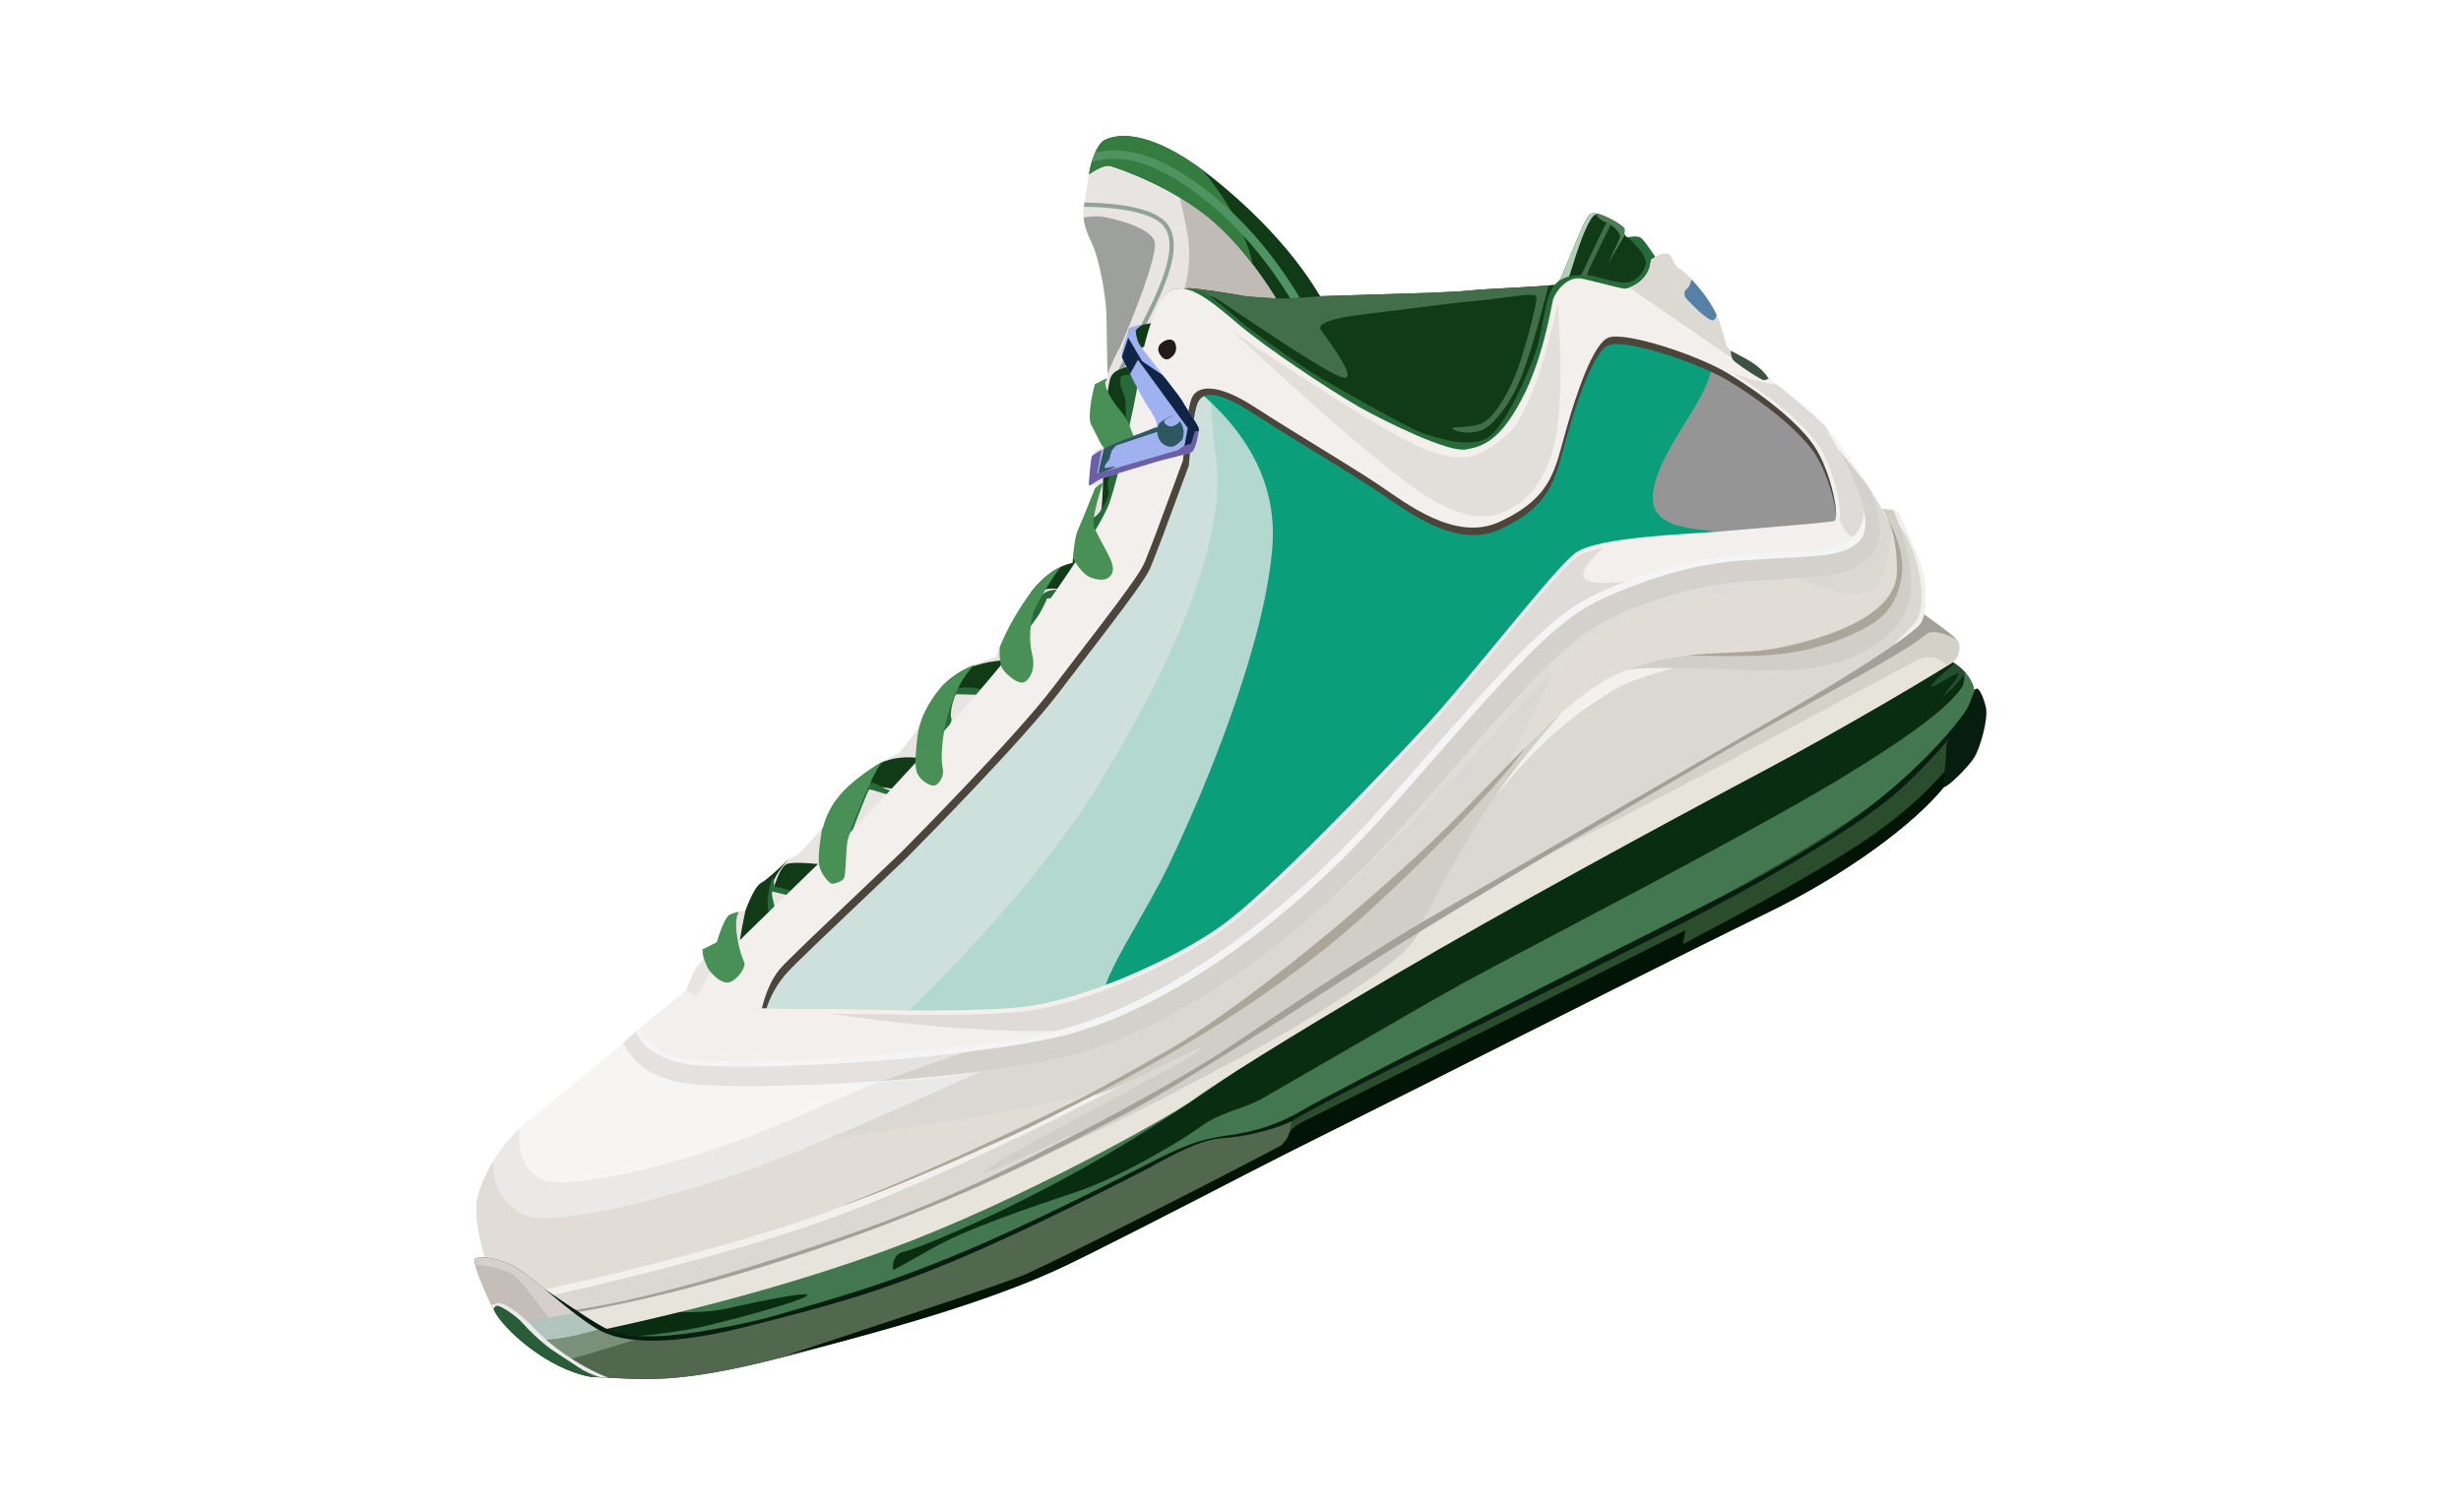 <svg width="70" height="43" viewBox="0 0 100 100" fill="none" xmlns="http://www.w3.org/2000/svg">
<path d="M13.984 65.536C13.984 65.536 14.596 63.89 14.888 63.744C15.083 63.646 15.143 63.333 15.069 62.805C15.703 62.488 16.02 62.329 16.02 62.329C16.02 62.329 16.485 60.704 16.876 60.508C17.136 60.378 17.477 60.296 17.899 60.263C18.319 59.162 18.675 58.539 18.968 58.393C19.406 58.173 20.726 56.87 20.726 56.87L21.401 56.533C21.401 56.533 21.948 55.937 23.043 54.745C23.32 53.687 23.87 52.784 24.692 52.036C25.925 50.913 27.105 50.285 28.032 49.84C28.489 49.309 28.906 48.781 29.282 48.255C29.792 46.85 30.443 45.795 31.236 45.091C32.029 44.388 33.111 43.846 34.482 43.467C34.955 42.134 35.642 40.822 36.542 39.531C37.442 38.24 38.447 37.474 39.555 37.234C39.626 36.129 39.753 35.378 39.938 34.982C40.124 34.585 40.534 33.581 41.169 31.97L40.721 32.194L41.034 29.831L41.537 29.579C41.239 28.984 40.988 28.481 40.783 28.072C40.476 27.459 41.028 25.417 41.028 25.417L41.867 24.997C41.867 24.997 41.834 21.476 41.788 20.587C41.741 19.699 41.377 17.167 40.785 15.986C40.391 15.198 40.221 14.486 40.275 13.851C40.483 12.613 40.611 11.806 40.66 11.428C40.732 10.863 41.141 9.532 41.677 9.263C42.213 8.995 44.429 8.194 48.975 11.887C52.006 14.349 54.325 16.919 55.934 19.595C61.692 19.442 64.963 19.319 65.745 19.225C66.919 19.084 71.279 18.955 71.591 18.799C71.903 18.643 73.347 14.381 73.822 14.143C74.298 13.905 75.924 14.87 76.041 15.102C76.157 15.334 75.848 15.528 76.356 15.732C76.864 15.936 77.452 16.275 77.848 17.158C78.506 16.693 78.934 16.744 79.068 16.866C79.203 16.987 79.391 17.692 79.707 17.793C80.022 17.894 81.82 19.708 82.352 21.326C82.885 22.944 82.677 23.001 83.367 23.355C84.057 23.708 85.041 24.159 85.6 25.048C86.249 25.427 88.806 27.629 89.549 28.376C90.292 29.123 93.129 33.527 93.75 34.968C94.371 36.408 94.336 38.325 93.739 39.885C93.143 41.446 88.727 43.463 85.415 44.52C82.102 45.578 71.891 50.734 68.206 54.32C64.52 57.906 52.417 66.704 45.544 70.978C38.671 75.251 16.778 83.553 13.044 84.841C10.554 85.7 7.732 86.14 4.579 86.161L0.764 83.551C0.197 81.61 0 80.201 0.173 79.324C0.431 78.008 1.624 75.693 3.409 74.261C5.194 72.829 8.942 69.775 9.948 68.877C10.953 67.978 13.984 65.536 13.984 65.536Z" fill="#F7F5F3"/>
<path d="M4.459 78.022C6.349 78.808 14.244 76.953 20.505 74.238L29.333 70.433L36.934 69.566C29.652 74.813 22.602 78.205 15.785 79.743C5.839 81.987 1.703 84.232 0.198 81.072C0.093 80.349 0.086 79.768 0.173 79.323C0.409 78.122 1.423 76.089 2.956 74.654C2.872 76.45 3.372 77.57 4.459 78.022Z" fill="#EBE9E7"/>
<path d="M3.055 80.263C4.855 81.458 13.624 79.011 18.471 77.267L18.973 77.084C22.093 75.935 27.992 73.393 36.67 69.457C43.948 68.377 50.934 64.391 57.629 57.501L63.197 51.577C70.202 44.162 73.317 41.237 76.007 40.141C79.034 38.909 84.479 37.711 87.278 37.422L88.528 37.324C90.786 37.139 92.588 36.715 92.484 33.97C92.466 33.468 92.426 32.968 92.366 32.472L93.097 33.711C93.387 34.221 93.618 34.661 93.75 34.966C94.371 36.406 94.336 38.323 93.74 39.884C93.206 41.28 89.615 43.042 86.492 44.155L85.415 44.519C82.102 45.577 71.891 50.732 68.206 54.319C64.52 57.905 52.417 66.703 45.544 70.976C38.671 75.25 16.778 83.552 13.044 84.84C10.554 85.698 7.732 86.138 4.579 86.16L0.764 83.55C0.197 81.609 0 80.2 0.173 79.323C0.303 78.656 0.675 77.733 1.24 76.798C1.142 78.673 2.05 79.596 3.055 80.263Z" fill="#E1DCD6"/>
<path d="M72.341 42.51C69.977 46.926 67.277 53.399 64.948 56.193C64.049 57.271 62.931 58.475 61.651 59.718C57.396 62.961 52.132 66.698 47.94 69.443C42.562 72.028 40.185 72.528 36.565 73.263L35.771 73.418C33.316 73.88 29.115 74.544 23.167 75.41L26.061 74.177C28.95 72.927 32.487 71.354 36.67 69.457C43.948 68.377 50.934 64.391 57.629 57.501L63.197 51.576L65.302 49.362C68.165 46.373 70.281 44.277 71.989 42.812L72.341 42.51ZM92.365 32.472L93.097 33.712L93.463 34.379C93.57 34.581 93.659 34.761 93.726 34.912C93.582 37.504 93.038 38.937 92.094 39.211C90.652 39.629 88.051 38.554 85.958 37.595L86.869 37.469C87.011 37.451 87.147 37.436 87.278 37.422L88.528 37.324L89.224 37.256C91.144 37.025 92.577 36.426 92.484 33.971C92.466 33.468 92.426 32.969 92.365 32.472Z" fill="#DBD7D2"/>
<path d="M16.525 68.253C16.201 67.82 17.042 65.893 18.758 63.618C20.474 61.342 29.008 53.186 32.683 49.068C36.357 44.95 42.882 35.288 44.3 31.901C45.717 28.515 45.261 22.968 47.62 23.513C49.98 24.058 55.134 27.013 58.023 28.747C60.913 30.479 65.402 33.12 67.499 31.645C69.596 30.169 72.428 21.874 73.573 20.965C74.718 20.055 81.441 23.097 82.956 23.909C84.472 24.721 88.325 27.78 89.422 29.5C90.519 31.221 91.181 34.683 90.912 35.143C90.643 35.604 77.401 36.381 75.347 37.347C73.292 38.313 64.112 49.463 57.706 55.842C51.3 62.222 44.635 66.832 37.815 67.975C30.996 69.118 16.849 68.686 16.525 68.253Z" fill="#CDE0DC"/>
<path d="M82.956 23.909C84.472 24.72 88.325 27.78 89.422 29.5C90.519 31.22 91.181 34.682 90.912 35.143C90.643 35.603 77.401 36.38 75.346 37.346C75.162 37.433 74.921 37.601 74.629 37.841C74.23 36.968 73.898 36.11 73.61 35.351C72.794 33.198 74.709 28.838 79.355 22.274L80.375 22.7C81.522 23.193 82.488 23.658 82.956 23.909Z" fill="#959595"/>
<path d="M49.605 24.22L49.835 24.317C51.358 24.991 53.181 25.96 54.865 26.908C55.2 27.842 55.541 28.991 55.886 30.394C57.877 38.488 55.563 52.139 51.778 61.137C47.222 64.709 42.556 67.179 37.815 67.975C34.914 68.461 30.689 68.662 26.766 68.7C33.354 62.527 38.222 56.877 41.371 51.746C47.19 42.264 49.668 34.922 49.033 30.228C48.432 25.779 48.761 24.407 49.605 24.22Z" fill="#B2D8CF"/>
<path d="M47.62 23.513C49.537 23.955 53.3 25.99 56.193 27.666L59.284 29.493C62.093 31.122 65.688 32.918 67.499 31.644C69.409 30.3 71.928 23.301 73.228 21.374C73.609 21.12 74.103 20.935 74.66 20.819C76.477 21.018 79.842 22.423 81.78 23.329C82.388 25.698 78.788 28.909 78.029 32.141C77.186 35.73 82.059 34.633 83.852 35.6C84.102 35.735 84.247 35.869 84.3 36.001L80.984 36.358C78.39 36.658 76.105 36.989 75.346 37.346C73.292 38.312 64.112 49.462 57.706 55.842C52.758 60.769 47.654 64.641 42.445 66.675C39.838 66.99 43.586 61.885 45.66 57.743L45.855 57.345C48.541 51.753 52.3 42.431 52.772 36.149C53.086 31.96 51.115 28.265 46.859 25.063C46.618 24.512 46.538 24.07 46.617 23.738C46.886 23.507 47.211 23.418 47.62 23.513Z" fill="#0A9E7B"/>
<path d="M48.974 11.886C51.701 14.101 53.852 16.404 55.428 18.793L55.933 19.595C56.964 22.091 57.726 24.238 58.22 26.037C58.961 28.735 50.376 22.624 48.245 23.442C46.115 24.26 45.907 26.529 43.99 31.27C42.072 36.011 32.536 49.486 28.259 53.619L25.619 56.196C22.232 59.532 18.884 62.945 17.84 64.199L17.694 64.378C16.648 65.722 15.378 65.998 14.444 66.005C14.203 66.007 13.993 65.897 13.812 65.677L13.984 65.536L14.265 64.837C14.425 64.463 14.624 64.04 14.78 63.844L14.888 63.744C15.083 63.646 15.144 63.333 15.069 62.805L16.02 62.329L16.155 61.901C16.322 61.404 16.616 60.639 16.876 60.508C17.137 60.378 17.478 60.296 17.9 60.263C18.319 59.162 18.675 58.539 18.968 58.393C19.406 58.173 20.727 56.87 20.727 56.87L21.401 56.533L23.043 54.745C23.321 53.687 23.871 52.784 24.693 52.036C25.926 50.913 27.106 50.285 28.032 49.84C28.489 49.309 28.906 48.781 29.282 48.255C29.792 46.85 30.443 45.795 31.236 45.091C32.029 44.388 33.111 43.846 34.482 43.467C34.955 42.134 35.642 40.822 36.542 39.531C37.443 38.24 38.447 37.474 39.556 37.234C39.626 36.129 39.754 35.378 39.939 34.982L40.199 34.383C40.422 33.849 40.746 33.044 41.17 31.97L40.721 32.194L41.034 29.831L41.538 29.579L40.783 28.072C40.476 27.459 41.028 25.417 41.028 25.417L41.868 24.997L41.797 20.798C41.794 20.718 41.791 20.647 41.788 20.587C41.746 19.788 41.447 17.657 40.956 16.378L40.785 15.986C40.391 15.198 40.221 14.487 40.275 13.852L40.66 11.429C40.733 10.863 41.141 9.532 41.677 9.264L41.919 9.161C42.733 8.872 44.934 8.604 48.974 11.886Z" fill="#E7E4E1"/>
<path d="M40.3 13.68L40.342 13.401L40.494 13.402C41.117 13.412 41.739 13.447 42.338 13.514C43.766 13.674 44.869 13.988 45.513 14.506L45.732 14.71L45.807 14.797C46.099 15.159 46.24 15.629 46.246 16.194C46.256 17.107 45.925 18.226 45.317 19.601L45.008 20.272L43.147 23.989L40.91 28.33L40.783 28.072L40.761 28.007L43.535 22.609L44.58 20.513L44.913 19.813L45.06 19.487C45.654 18.147 45.975 17.06 45.966 16.197C45.962 15.792 45.882 15.449 45.724 15.171L45.559 14.937L45.527 14.901C44.995 14.325 43.85 13.966 42.307 13.794C41.914 13.75 41.511 13.72 41.103 13.701L40.3 13.68Z" fill="#8FA497"/>
<path d="M47.681 11.426C49.355 11.994 54.882 16.95 55.692 20.108C56.463 23.113 57.776 24.267 55.318 25.911L52.82 24.747C50.937 23.877 49.087 23.119 48.245 23.442C47.449 23.748 46.921 24.256 46.473 25.02C45.667 24.331 45.285 23.477 45.664 22.537L46.365 20.796C47.188 18.676 47.543 17.228 47.034 14.83L46.616 12.876C46.335 11.427 46.448 11.008 47.681 11.426Z" fill="#C0BBB5"/>
<path d="M41.466 14.326C42.042 14.398 44.796 15.024 44.991 16.024C45.187 17.024 43.269 21.678 42.735 22.861L42.649 23.037C42.44 23.407 42.179 23.967 41.867 24.718L41.796 20.797L41.787 20.586C41.746 19.787 41.446 17.656 40.955 16.377L40.785 15.985C40.497 15.41 40.328 14.876 40.279 14.382C40.803 14.312 41.196 14.292 41.466 14.326Z" fill="#9EA09D"/>
<path d="M41.676 9.263L41.918 9.16L42.151 9.09C43.113 8.852 45.27 8.877 48.974 11.886C51.701 14.101 53.852 16.403 55.428 18.792L55.933 19.595L56.487 20.969C56.575 21.192 56.66 21.411 56.743 21.628C55.067 22.18 54.13 22.14 53.925 21.508C53.56 20.378 51.188 16.517 48.561 14.39C45.933 12.264 42.544 11.109 42.025 10.974C41.765 10.906 41.305 11.088 40.646 11.518L40.659 11.427C40.732 10.861 41.14 9.531 41.676 9.263Z" fill="#113B17"/>
<path d="M41.676 9.263L41.918 9.16L42.151 9.09C43.039 8.87 44.945 8.874 48.146 11.242C49.678 13.086 50.736 14.963 51.327 16.875C51.39 17.077 51.428 17.266 51.443 17.443C50.594 16.338 49.597 15.229 48.56 14.39C45.933 12.264 42.543 11.109 42.025 10.974C41.764 10.906 41.305 11.088 40.645 11.518L40.659 11.427C40.732 10.861 41.14 9.531 41.676 9.263Z" fill="#347C3F"/>
<path d="M48.658 12.784C51.217 14.815 53.414 17.506 55.249 20.856C55.324 20.992 55.274 21.162 55.138 21.237C55.002 21.311 54.832 21.262 54.757 21.126C52.956 17.839 50.807 15.206 48.309 13.223C45.241 10.789 42.897 10.107 40.825 10.71C40.889 10.502 40.969 10.281 41.061 10.076C43.222 9.602 45.641 10.389 48.658 12.784Z" fill="#4F9362"/>
<path d="M46.631 19.226C46.967 19.107 47.181 19.052 47.276 19.06C48.18 19.138 49.463 19.324 51.124 19.616C51.955 19.682 52.567 19.723 52.959 19.74L53.998 19.747L55.933 19.594L62.935 19.378C64.136 19.332 64.975 19.29 65.454 19.251L65.745 19.224C66.919 19.083 71.279 18.953 71.591 18.798C71.902 18.642 73.347 14.38 73.822 14.142C74.298 13.904 75.924 14.869 76.041 15.101C76.157 15.333 75.848 15.527 76.356 15.731C76.864 15.935 77.452 16.274 77.848 17.157L77.934 17.102L77.926 17.288C77.89 18.229 77.372 19.221 76.662 19.324L75.684 19.456C74.889 19.579 73.877 19.809 73.072 20.351C71.864 21.164 71.359 27.971 69.43 29.312L68.484 29.96C66.743 31.109 64.675 32.096 62.123 30.637L59.666 29.19C55.456 26.677 48.638 22.512 48.172 22.305C47.786 22.134 46.454 23.892 44.176 27.578C43.603 28.462 43.353 29.332 43.425 30.19C43.534 31.475 42.923 36.157 41.331 38.788C39.785 41.342 27.76 55.239 25.285 57.508L24.584 58.111C22.359 60.067 17.781 64.635 17.474 64.15C17.245 63.788 17.6 61.701 17.911 60.232L17.9 60.263C18.319 59.163 18.675 58.54 18.968 58.394C19.264 58.245 19.962 57.603 20.384 57.202L20.727 56.871C20.029 57.672 19.678 58.298 19.676 58.748L19.656 59.664C19.649 60.214 19.673 60.752 19.839 60.89C20.017 61.037 20.439 60.477 21.105 59.209L19.745 58.884C20.02 57.958 20.292 57.396 20.56 57.2C20.963 56.906 23.302 57.213 23.658 57.283C23.896 57.329 25.529 55.72 28.556 52.455C27.324 52.003 26.348 51.943 25.628 52.276C25.652 50.708 27.419 49.777 29.785 50.195C32.028 48.799 34.373 46.336 34.219 46.068C34.065 45.8 31.977 45.435 30.628 45.865C30.707 45.696 30.808 45.537 30.925 45.388L31.237 45.091C31.525 44.835 31.851 44.601 32.215 44.389C33.419 43.783 34.964 43.574 35.981 43.719C37.211 42.943 36.152 41.691 36.358 41.276C36.496 41 37.328 40.738 38.855 40.491C39.453 39.538 39.618 39.077 39.351 39.106C38.996 39.145 38.491 38.748 37.544 39.04L37.167 39.184C36.927 39.294 36.812 39.278 36.803 39.18L36.543 39.531C37.444 38.24 38.448 37.474 39.557 37.233L39.579 36.944C39.815 36.859 40.06 36.792 40.311 36.747C41.355 35.565 41.504 33.672 41.54 32.598L41.615 30.669C41.694 28.907 41.831 26.121 41.909 25.705L41.99 25.258C42.061 24.918 42.179 24.657 42.599 24.466C42.992 24.289 43.611 24.105 44.453 23.915L44.512 22.81L44.023 23.055C43.36 22.25 43.135 21.801 43.35 21.71C43.564 21.618 44.083 21.497 44.906 21.348C45.1 20.767 45.316 20.331 45.554 20.038C45.792 19.746 46.149 19.475 46.631 19.226Z" fill="#113B17"/>
<path d="M76.04 15.101C76.12 15.261 75.999 15.402 76.081 15.542L74.963 17.479L75.713 15.838C75.746 15.757 75.765 15.703 75.772 15.675C75.816 15.478 75.426 15.023 75.034 14.795L74.839 14.702C74.474 14.569 74.236 14.354 74.179 14.12C74.841 14.232 75.945 14.911 76.04 15.101Z" fill="#4D7E54"/>
<path d="M46.631 19.226C46.967 19.107 47.181 19.052 47.276 19.06C48.18 19.138 49.463 19.324 51.124 19.616L52.959 19.74L53.998 19.747L55.933 19.594L62.935 19.378L65.227 19.268L66.538 19.156C67.849 19.066 70.008 18.979 71.033 18.883L70.636 20.413C70.122 22.34 69.667 23.816 69.271 24.842C68.512 26.806 67.418 27.968 66.902 28.31C66.385 28.653 65.38 28.727 64.789 28.426C64.199 28.126 65.976 28.427 66.792 27.913C67.608 27.398 68.548 25.722 69.07 24.205L69.302 23.493C69.78 21.965 70.298 19.94 70.232 19.634C70.166 19.326 68.819 19.616 67.082 19.818L66.257 19.902C65.728 19.947 65.12 20.011 64.472 20.085L58.661 20.811C56.566 21.065 55.734 21.448 55.968 21.803L56.743 22.894C57.463 23.944 58.275 25.297 57.287 24.926C55.804 24.369 49.972 20.326 49.162 19.801C48.599 19.436 47.22 19.359 46.39 19.357L46.631 19.226Z" fill="#426F4A"/>
<path d="M73.822 14.142C73.922 14.092 74.074 14.095 74.252 14.134C74.165 14.162 74.09 14.211 74.023 14.275C73.725 14.561 73.338 15.418 72.863 16.846L72.534 17.883L72.403 18.278L71.72 18.628C72.188 17.809 73.395 14.355 73.822 14.142Z" fill="#B0D1B5"/>
<path d="M76.278 15.691C77.166 16.507 77.562 17.114 77.464 17.513C77.317 18.111 76.77 18.629 76.231 18.688C75.692 18.747 74.504 18.388 74.055 18.262C73.605 18.135 71.926 18.027 71.313 19.011C70.7 19.996 70.716 21.968 70.03 23.718C69.344 25.468 68.033 28.429 66.889 29.022C65.745 29.614 63.704 29.011 62.609 28.612C61.514 28.212 55.883 24.986 55.13 24.488C54.378 23.989 51.406 21.91 50.657 21.26C49.907 20.61 48.407 19.249 47.952 19.227C47.649 19.213 47.093 19.34 46.284 19.608C45.142 22.82 44.309 24.509 43.786 24.673C43.001 24.921 42.698 24.638 42.708 25.238C42.718 25.838 43.022 26.009 43.055 26.567C43.078 26.939 43.084 27.642 43.075 28.677C42.458 30.275 42.086 31.262 41.958 31.636C41.765 32.197 42.029 32.435 41.924 32.75C41.819 33.065 41.458 33.864 41.1 34.131C40.741 34.399 40.685 34.413 40.989 35.037C41.294 35.662 39.454 39.061 38.973 39.028C38.493 38.994 37.996 38.95 37.547 39.327C37.098 39.703 36.543 40.649 36.625 41.334C36.708 42.02 36.312 44.599 35.375 45.251C34.437 45.902 33.604 45.601 33.245 45.536C32.885 45.471 31.89 45.393 31.729 45.674C31.569 45.955 31.021 47.399 30.912 48C30.84 48.401 30.533 49.353 29.993 50.854C28.915 51.892 28.133 52.379 27.647 52.316C26.918 52.221 26.551 51.642 26.101 51.817C25.652 51.992 24.527 54.029 24.464 54.956C24.4 55.882 21.901 59.171 21.494 59.074C21.088 58.977 20.027 58.629 19.816 58.667C19.828 58.406 19.794 58.19 19.714 58.017C19.381 58.97 19.294 59.751 19.454 60.36C19.646 60.926 19.762 61.355 19.802 61.648C19.876 60.816 19.924 60.409 19.946 60.427C19.979 60.455 19.595 59.113 19.642 58.958C19.891 59.018 20.572 59.185 21.686 59.458C23.454 57.594 24.379 56.556 24.461 56.343C24.584 56.023 25.975 52.288 26.103 52.23C26.23 52.172 27.724 52.767 28.015 52.672C28.306 52.577 30.567 51.154 30.88 50.41C31.029 50.057 30.924 49.349 31.067 48.797C31.225 48.188 31.622 47.741 31.537 47.537C31.377 47.147 31.764 45.939 31.852 45.922C31.941 45.905 34.264 46.064 34.926 45.841C35.589 45.618 36.866 43.894 36.875 43.265C36.883 42.636 36.939 41.475 37.114 41.091C37.29 40.706 37.849 39.757 37.837 39.598C38.18 39.547 38.805 39.459 39.711 39.332C40.782 37.085 41.414 35.69 41.607 35.146C41.897 34.331 45.418 25.892 46.066 24.266C46.714 22.64 47.759 21.928 49.132 23.113C50.505 24.298 59.23 29.918 60.707 30.44C62.183 30.963 66.436 33.175 67.731 31.398C68.176 30.788 69.584 29.703 70.329 28.098C71.754 25.027 72.704 20.913 73.523 20.613C74.77 20.157 77.095 20.915 77.642 20.349C78.189 19.784 78.521 17.739 78.368 17.439C78.214 17.139 77.381 15.878 77.139 15.727C76.978 15.624 76.691 15.613 76.278 15.691Z" fill="#276B3A"/>
<path d="M46.197 19.158C47.285 18.859 48.409 20.131 50.1 21.557L50.535 21.927C52.351 23.476 56.511 26.235 58.399 27.332L58.767 27.541C60.416 28.446 64.4 30.419 65.583 30.229C66.765 30.039 67.862 29.605 69.277 26.943C70.692 24.28 71.209 20.977 71.35 20.394C71.491 19.81 72.303 18.711 73.313 18.931L74.418 19.197L75.597 19.494C75.839 19.55 76.024 19.587 76.114 19.59C76.402 19.598 77.471 19.144 77.758 18.182L77.868 17.622L77.882 17.651C78.539 17.187 78.967 17.238 79.101 17.359C79.236 17.481 79.424 18.186 79.74 18.287C80.055 18.388 81.853 20.201 82.385 21.82L82.597 22.507C82.846 23.369 82.832 23.527 83.246 23.765L84.047 24.183C84.618 24.495 85.234 24.907 85.633 25.541C86.225 25.888 88.408 27.753 89.349 28.644L89.69 29.26L89.808 29.487C90.175 30.215 91.918 32.873 92.083 34.546C92.248 36.22 90.719 37.545 86.366 38.138L84.593 38.586L83.012 38.686C79.233 39.264 74.932 40.657 71.962 43.382C68.003 47.014 58.481 59.188 50.607 63.824C42.733 68.459 33.501 71.789 25.363 71.311C17.225 70.832 13.871 71.978 12.298 70.826C11.682 70.374 11.093 69.848 10.531 69.246L11.17 68.689C12.424 67.62 14.017 66.031 14.017 66.031L14.028 65.997L14.752 66.367L15.435 65.121L15.688 64.627C15.848 64.284 23.1 57.351 25.137 55.299L26.718 53.642L28.988 51.18C31.274 48.672 33.922 45.685 35.277 43.958L36.005 43.011L36.8 41.943C38.982 38.966 41.563 35.109 42.039 33.72C42.594 32.099 43.699 27.375 43.96 25.543L44.002 25.197C44.144 23.709 45.019 19.482 46.197 19.158ZM47.803 26.724C47.598 27.263 47.411 28.62 47.243 30.795L45.543 35.391C45.175 36.366 44.909 37.051 44.745 37.447L44.671 37.62C44.406 38.226 43.226 39.825 41.817 41.675L38.642 45.821C36.26 48.965 29.567 55.752 28.595 56.725L22.591 62.44C21.6 63.392 20.817 64.161 20.578 64.443C20.07 65.041 19.499 65.904 19.213 67.036C20.056 67.066 20.712 67.239 21.537 67.244L23.408 67.242L28.561 67.324C31.268 67.35 34.282 67.323 36.306 67.1C40.264 66.664 46.345 63.943 49.436 61.73C52.526 59.518 59.892 51.833 62.998 48.457L63.755 47.615L64.545 46.704C67.673 43.053 71.82 37.745 72.926 37.021C74.053 36.283 77.465 35.985 79.999 35.816L82.297 35.663L88.199 35.158C89.16 35.066 89.846 34.992 89.965 34.962C90.34 34.869 89.871 32.078 88.815 30.269C87.76 28.46 84.831 26.322 82.876 25.154C80.921 23.987 76.271 22.446 75.079 22.813C74.02 23.139 72.857 26.704 72.186 29.093L71.959 29.924C71.353 32.202 70.767 33.637 67.85 35.006C64.933 36.374 61.688 33.813 59.859 32.58L58.798 31.889L57.148 30.856C55.366 29.755 53.276 28.487 51.616 27.413C48.961 25.695 48.111 25.916 47.803 26.724Z" fill="#4C453C"/>
<path d="M46.197 19.158C47.285 18.859 48.375 19.635 50.067 21.061L50.502 21.431C52.318 22.98 56.478 25.74 58.366 26.837L58.734 27.045C60.383 27.951 64.367 29.923 65.549 29.733C66.732 29.543 67.829 29.109 69.244 26.447C70.659 23.785 71.176 20.482 71.317 19.898C71.458 19.314 72.27 18.215 73.28 18.435L74.385 18.702L75.565 18.998C75.807 19.055 75.992 19.092 76.082 19.094C76.369 19.102 77.438 18.648 77.726 17.686L77.835 17.126L77.849 17.156C78.506 16.691 78.934 16.742 79.069 16.864C79.203 16.985 79.391 17.69 79.707 17.791C80.022 17.892 81.82 19.706 82.352 21.324L82.565 22.011C82.813 22.873 82.799 23.032 83.213 23.27L84.014 23.688C84.585 24 85.201 24.411 85.6 25.046C86.193 25.392 88.375 27.257 89.316 28.148L89.657 28.764L89.775 28.992C90.142 29.719 92.254 32.832 92.419 34.506C92.585 36.179 91.055 37.505 86.703 38.098L84.63 38.373L83.148 38.585C79.368 39.163 75.269 40.616 72.3 43.341C68.34 46.974 58.818 59.148 50.944 63.783C43.07 68.418 33.682 71.978 25.543 71.499C17.405 71.02 13.111 71.763 11.538 70.611C10.922 70.16 10.333 69.633 9.771 69.031L10.41 68.474C11.664 67.405 13.985 65.535 13.985 65.535L13.995 65.501L14.719 65.871L15.402 64.625L15.655 64.131C15.815 63.788 23.067 56.855 25.105 54.804L26.686 53.146L28.956 50.684C31.241 48.176 33.889 45.19 35.244 43.463L35.972 42.516L36.767 41.447C38.949 38.471 41.531 34.613 42.006 33.224C42.561 31.603 43.666 26.88 43.927 25.047L43.969 24.701C44.111 23.213 45.019 19.482 46.197 19.158ZM47.418 26.381C47.212 26.92 47.026 28.277 46.857 30.452L45.157 35.047C44.789 36.023 44.523 36.708 44.359 37.103L44.285 37.277C44.02 37.883 42.84 39.482 41.431 41.331L38.257 45.478C35.874 48.622 29.181 55.409 28.209 56.382L22.205 62.096C21.214 63.049 20.432 63.818 20.192 64.099C19.684 64.698 19.287 65.564 19.001 66.696C19.844 66.727 20.678 66.744 21.503 66.748L23.374 66.746L28.527 66.829C31.234 66.854 34.248 66.828 36.272 66.605C40.23 66.169 46.311 63.448 49.402 61.235C52.493 59.022 59.859 51.338 62.965 47.962L63.721 47.12L64.511 46.209C67.639 42.558 71.787 37.25 72.892 36.526C74.02 35.787 77.432 35.489 79.966 35.321L82.264 35.167L88.165 34.663C89.126 34.57 89.812 34.496 89.931 34.467C90.306 34.374 89.837 31.583 88.782 29.774C87.726 27.964 84.798 25.827 82.843 24.659C80.887 23.491 76.238 21.951 75.046 22.317C73.986 22.643 72.823 26.209 72.153 28.597L71.925 29.429C71.32 31.707 70.734 33.142 67.817 34.51C64.899 35.878 61.654 33.318 59.826 32.085L58.765 31.393L57.114 30.361C55.333 29.26 53.242 27.992 51.582 26.918C48.927 25.199 47.726 25.573 47.418 26.381Z" fill="#F2EFEC"/>
<path d="M77.835 17.127L77.848 17.156C78.506 16.692 78.933 16.743 79.068 16.864C79.202 16.986 79.391 17.691 79.706 17.792C80.022 17.893 81.819 19.706 82.352 21.325L82.564 22.012L82.769 22.727C82.862 23.004 82.954 23.122 83.212 23.27L83.563 23.461C83.344 23.646 83.134 23.669 82.934 23.529L78.222 20.291C77.63 19.888 77.056 19.498 76.548 19.157L76.374 19.03C76.808 18.874 77.502 18.433 77.725 17.686L77.835 17.127Z" fill="#DCD8D2"/>
<path d="M23.413 67.043L28.565 67.126L30.401 67.133C32.563 67.129 34.737 67.075 36.311 66.902C40.269 66.466 46.35 63.745 49.441 61.532C52.531 59.319 59.897 51.635 63.003 48.259L63.76 47.416L64.549 46.505L67.446 43.043C69.838 40.148 72.147 37.336 72.93 36.823C73.298 36.582 73.908 36.388 74.651 36.23C74.186 36.649 73.874 36.979 73.573 37.43C71.867 39.979 80.003 37.373 85.003 37.714C86.075 37.787 86.262 38.136 85.838 38.691L84.788 38.831L83.305 39.044C79.526 39.621 75.268 40.616 72.298 43.341C68.833 46.521 61.106 56.244 53.953 61.728L52.492 62.674C47.899 65.6 43.689 67.833 41.456 68.035C38.168 68.333 32.959 68.306 25.753 67.361L23.413 67.043ZM83.493 24.78C84.276 25.091 85.073 25.292 86.195 25.475C87.093 26.167 88.582 27.454 89.316 28.149L89.657 28.765L89.775 28.992C90.106 29.649 91.86 32.249 92.319 33.98C92.121 34.604 91.859 35.077 91.583 35.289C90.935 35.788 90.735 35.245 90.26 34.347C90.499 33.923 90.025 31.394 89.044 29.713C87.989 27.903 85.06 25.766 83.105 24.598L83.493 24.78Z" fill="#DEDBD8"/>
<path d="M14.877 70.135C20.413 70.432 32.016 69.612 38.047 68.284C44.505 66.864 52.399 61.597 58.919 54.574L60.03 53.36L61.211 52.036L64.695 48.064L65.858 46.754C71.017 40.986 72.547 39.948 75.318 38.798L75.882 38.569C78.448 37.549 80.741 36.938 83.597 36.709L87.752 36.46L88.376 36.413C89.638 36.333 90.864 36.031 91.391 35.309C92.131 34.298 92.252 32.751 90.708 29.911C91.222 30.666 91.821 31.592 92.358 32.468C93.076 34.275 93.162 35.563 92.622 36.459C92.044 37.417 90.687 37.975 89.263 38.137L88.637 38.188C87.978 38.224 85.194 38.38 84.023 38.474C81.296 38.692 79.136 39.277 76.714 40.239L76.231 40.436C73.651 41.52 72.14 42.509 67.023 48.273L61.968 54.018L60.818 55.292C60.632 55.496 60.446 55.697 60.261 55.896C53.564 63.111 45.438 68.531 38.663 70.022C32.502 71.378 20.837 72.066 15.158 71.777C12.336 71.633 10.682 70.75 9.843 68.969L10.963 68.019C11.648 69.299 12.716 70.019 14.877 70.135Z" fill="#F4F4F4"/>
<path d="M15.191 70.501C20.75 70.785 32.33 69.978 38.361 68.651C44.818 67.23 52.713 61.964 59.233 54.94L60.344 53.726L61.525 52.402L65.009 48.43L66.172 47.12C71.331 41.352 72.861 40.314 75.632 39.164L76.195 38.935C78.762 37.915 81.055 37.303 83.911 37.075L88.066 36.826L88.69 36.779C89.952 36.699 91.178 36.397 91.706 35.675C92.445 34.664 91.773 32.606 90.229 29.766C90.743 30.521 91.822 31.593 92.358 32.468C93.077 34.276 93.163 35.563 92.622 36.46C92.045 37.417 90.688 37.975 89.263 38.138L88.638 38.188C87.979 38.224 85.195 38.381 84.023 38.474C81.297 38.693 79.137 39.277 76.714 40.24L76.231 40.437C73.652 41.521 72.141 42.509 67.023 48.273L61.969 54.018L60.819 55.292C60.632 55.496 60.447 55.697 60.262 55.896C53.565 63.111 45.439 68.532 38.664 70.022C32.503 71.378 20.838 72.067 15.159 71.777C12.337 71.633 10.683 70.75 9.844 68.969L10.662 68.263C11.338 69.637 12.809 70.379 15.191 70.501Z" fill="#E4E1DE"/>
<path d="M90.201 29.658C90.715 30.413 91.821 31.592 92.357 32.467C93.076 34.275 93.162 35.562 92.621 36.459C92.044 37.417 90.687 37.974 89.262 38.137L88.637 38.187L84.379 38.447C84.249 38.456 84.129 38.465 84.022 38.474C81.296 38.692 79.136 39.276 76.713 40.239L76.23 40.436C73.651 41.52 72.14 42.508 67.022 48.272L61.968 54.017L60.539 55.595L60.261 55.895C53.564 63.111 45.438 68.531 38.663 70.022C35.64 70.687 31.291 71.192 26.976 71.499L30.344 70.33C31.043 70.084 31.71 69.848 32.343 69.62L34.236 69.371C35.767 69.154 37.172 68.913 38.362 68.651C44.819 67.23 52.714 61.964 59.233 54.941L60.344 53.726L61.525 52.402L65.01 48.43L66.172 47.12C71.331 41.352 72.862 40.314 75.632 39.164L76.196 38.935C78.762 37.915 81.055 37.304 83.911 37.075L88.066 36.826L88.691 36.779C89.953 36.699 91.178 36.397 91.706 35.676C92.444 34.663 91.745 32.499 90.201 29.658Z" fill="#D4D0CC"/>
<path d="M82.155 20.831L82.143 20.876C82.099 21.038 82.038 21.137 81.96 21.171C81.609 21.327 80.401 20.001 80.198 19.802C80.028 19.636 79.966 19.363 80.089 19.197L80.185 19.111C80.3 19.046 80.404 18.839 80.498 18.491C81.051 19.067 81.746 19.949 82.155 20.831Z" fill="#5580A7"/>
<path d="M83.088 23.2L84.014 23.688C84.585 24 85.201 24.412 85.6 25.046C85.405 25.141 85.266 25.165 85.193 25.13L84.861 24.942C84.322 24.617 83.367 23.994 83.221 23.776C83.157 23.682 83.113 23.489 83.088 23.2Z" fill="#3C5242"/>
<path d="M97.238 43.469C98.749 44.285 99.401 45.284 99.193 46.465C98.881 48.237 93.631 52.56 89.611 55.324C85.59 58.087 57.15 72.204 56.012 72.904C54.875 73.605 53.82 74.522 51.984 74.92C50.148 75.318 49.173 75.004 46.869 76.159C44.566 77.315 37.659 81.424 30.974 83.808C24.288 86.191 15.948 88.012 13.594 88.507C11.24 89.002 8.05 87.817 7.77 87.673C9.068 87.403 24.147 83.577 32.068 79.695C39.989 75.813 48.372 71.106 55.947 66.497C63.523 61.889 88.958 47.492 91.615 46.149C93.388 45.254 95.262 44.361 97.238 43.469Z" fill="#082D11"/>
<path d="M12.568 86.436L14.751 85.824L17.658 85.164C18.332 85.01 19.011 84.852 19.653 84.692C22.81 83.91 29.441 81.334 33.426 79.608L34.141 79.295C36.566 78.22 42.372 75.098 46.44 72.881L50.776 70.509C51.115 70.337 46.168 73.913 40.783 76.975L39.664 77.6C33.867 80.775 29.198 82.628 28.406 82.797C27.878 82.91 27.632 83.316 27.668 84.016C27.944 83.895 28.814 83.415 30.276 82.577C32.469 81.319 36.757 79.862 39.707 78.88C42.657 77.899 46.703 75.495 48.002 74.544C49.301 73.593 50.59 73.419 51.91 72.774L63.13 66.299C63.973 65.819 64.747 65.383 65.401 65.021L68.178 63.534C73.472 60.739 84.243 55.135 89.848 51.797L90.449 51.435C96.813 47.569 97.795 46.208 98.297 45.585C98.531 45.294 98.597 44.894 98.497 44.385C99.097 44.998 99.329 45.692 99.193 46.465C98.881 48.237 93.631 52.56 89.611 55.324C85.59 58.087 57.15 72.204 56.012 72.904C54.875 73.605 53.82 74.522 51.984 74.92C50.148 75.318 49.173 75.004 46.869 76.159L45.497 76.885C42.446 78.538 36.631 81.791 30.974 83.808L29.464 84.328C23.085 86.454 21.388 86.778 18.669 87.525C16.886 88.014 11.411 88.621 10.386 88.429C11.919 88.295 13.791 88.043 14.89 87.8L15.66 87.62C17.815 87.1 21.48 86.091 21.972 85.726C22.53 85.311 18.332 86.175 16.834 86.531C15.335 86.886 13.022 86.872 12.478 86.603C12.391 86.561 12.429 86.504 12.568 86.436Z" fill="#43774F"/>
<path d="M95.796 40.589C97.309 41.654 98.097 42.284 98.159 42.477C98.251 42.766 98.299 43.45 97.689 43.866C97.08 44.281 90.913 48.003 84.859 51.212C78.805 54.422 68.118 60.224 60.817 64.52C53.516 68.816 49.004 71.671 47.486 72.778C45.967 73.885 35.87 79.533 27.467 82.614C21.866 84.668 15.473 86.464 8.291 88.001L6.12 86.706C16.101 84.11 22.759 82.165 26.095 80.871C31.098 78.93 44.02 72.276 46.938 70.563C49.855 68.85 57.524 63.282 63.193 59.976C68.863 56.67 86.249 46.679 88.763 45.347C90.438 44.46 92.783 42.874 95.796 40.589Z" fill="#E7E4DC"/>
<path d="M95.797 40.589L96.873 41.364C97.685 41.966 98.114 42.337 98.159 42.477C98.252 42.767 98.299 43.45 97.689 43.866L97.404 44.049C96.78 43.396 96.079 43.291 95.295 43.731L86.522 48.418L83.102 50.279C79.601 52.152 73.334 55.383 64.3 59.971L70.21 55.915L85.129 47.376C86.712 46.48 87.933 45.795 88.572 45.45L88.763 45.348C90.439 44.46 92.783 42.874 95.797 40.589Z" fill="#D4D1C8"/>
<path d="M63.462 59.826C62.876 61.281 62.093 62.434 61.114 63.285C59.596 64.604 56.273 66.826 52.55 68.917L50.636 69.966C46.188 72.368 38.088 76.55 35.123 77.318C34.52 77.474 34.823 77.123 36.029 76.265L40.35 74.08C43.326 72.551 45.839 71.207 46.937 70.563C49.855 68.85 57.524 63.282 63.193 59.976L63.462 59.826Z" fill="#D1CEC8"/>
<path d="M95.796 40.589L96.611 41.171C97.34 41.703 97.812 42.079 98.027 42.301L97.594 42.093C96.81 41.75 96.263 41.715 95.953 41.988L95.494 42.355C94.97 42.738 94.032 43.327 91.849 44.559L85.679 47.983C80.695 50.784 76.158 53.526 73.737 54.931L71.453 56.263C67.736 58.455 61.115 62.442 58.161 64.356L55.662 65.966C51.816 68.429 46.294 71.905 43.648 73.347L39.672 75.434C36.194 77.221 31.047 79.69 24.087 82.13C17.565 84.417 11.665 85.997 6.388 86.869L6.12 86.706L10.655 85.51C17.789 83.601 22.797 82.107 25.678 81.03L26.094 80.872C31.098 78.931 44.02 72.276 46.937 70.564C49.612 68.993 56.278 64.184 61.738 60.846L63.193 59.976C68.295 57.001 82.888 48.611 87.589 45.992L88.763 45.348C90.438 44.46 92.783 42.874 95.796 40.589Z" fill="#A3A097"/>
<path d="M93.107 33.662C93.154 33.722 94.034 33.62 94.205 33.975C94.374 34.331 95.781 37.378 95.896 38.295C96.011 39.212 96.038 40.737 95.626 41.269C95.213 41.801 92.353 43.896 86.228 47.387C80.103 50.879 66.602 58.75 62.812 60.916C59.021 63.081 51.535 68.154 49.682 69.396C47.83 70.638 43.295 73.289 36.981 76.449C30.667 79.609 26.155 81.326 18.495 83.706C13.389 85.293 9.374 86.282 6.452 86.673L4.555 85.328C10.948 83.916 16.564 82.421 21.402 80.842C28.658 78.474 42.203 71.853 46.734 68.962C51.266 66.071 56.826 61.673 62.416 56.529C68.005 51.385 72.076 45.889 76.138 44.343C80.2 42.796 83.286 43.445 86.17 42.877C89.054 42.308 94.043 40.859 94.086 37.828C94.128 34.796 93.061 33.601 93.107 33.662Z" fill="#DBD8D2"/>
<path d="M76.138 44.342C78.925 43.281 81.253 43.253 83.371 43.157L81.859 43.524C78.511 44.354 76.44 45.007 75.641 45.482L74.753 46.02C73.317 46.916 71.237 48.389 68.792 51.171L68.222 51.836C64.953 55.743 58.511 61.193 56.347 62.854L54.799 64.003C51.749 66.216 46.178 70.048 42.593 71.909L40.368 73.049C35.689 75.415 28.549 78.836 22.841 80.842C18.506 82.366 12.588 83.987 5.089 85.703L4.554 85.327C10.947 83.916 16.563 82.421 21.401 80.841C28.658 78.473 42.203 71.852 46.734 68.961C51.265 66.07 56.825 61.672 62.415 56.528C68.004 51.384 72.075 45.889 76.138 44.342ZM94.205 33.975L94.806 35.306C95.265 36.36 95.825 37.731 95.896 38.295C96.011 39.212 96.038 40.737 95.626 41.269C95.461 41.481 94.908 41.942 93.913 42.64C94.262 42.135 95.319 41.346 95.532 40.751C96.023 39.378 95.493 36.65 94.386 34.934C93.958 34.27 93.62 33.855 93.374 33.689C93.658 33.705 94.091 33.737 94.205 33.975Z" fill="#F1F0ED"/>
<path d="M71.899 47.148L70.735 48.513C69.456 50.037 68.44 51.337 67.687 52.412C66.074 54.717 64.013 58.426 62.843 60.633C62.774 60.763 62.671 60.911 62.537 61.075L61.234 61.85C59.14 63.128 56.515 64.839 54.257 66.335L49.682 69.396C48.273 70.34 45.315 72.098 41.202 74.276L36.25 76.556C34.737 77.232 33.7 77.653 33.67 77.537C33.571 77.144 44.828 71.445 47.295 69.9L47.718 69.629C48.506 69.103 47.947 69.316 46.961 69.773L43.02 71.674C41.85 72.209 40.55 72.718 40.739 72.302L42.203 71.536C44.084 70.539 45.661 69.645 46.733 68.961C51.264 66.07 56.825 61.672 62.414 56.528C66.09 53.146 69.108 49.612 71.899 47.148Z" fill="#D1CEC8"/>
<path d="M57.72 61.544L56.768 62.334C55.55 63.33 50.352 67.615 41.304 72.265C35.38 75.31 35.518 75.099 33.794 75.893C32.069 76.688 26.127 79.228 24.35 79.738C31.102 77.106 39.31 73.05 40.597 72.39C41.884 71.73 46.185 69.311 46.734 68.961C51.265 66.07 56.825 61.672 62.415 56.528C65.054 54.099 67.354 51.592 69.475 49.459C67.915 51.936 60.587 59.127 57.72 61.544Z" fill="#ABA59A"/>
<path d="M93.107 33.662C93.138 33.702 93.532 33.671 93.845 33.747C94.61 35.471 95.357 38.213 94.847 39.915C94.179 42.141 91.637 43.631 88.83 44.13C86.023 44.629 82.514 44.16 81.243 44.229C80.399 44.276 78.244 44.064 76.276 44.291L76.137 44.343C80.199 42.796 83.286 43.445 86.169 42.877C89.053 42.308 94.042 40.859 94.085 37.828C94.128 34.796 93.061 33.601 93.107 33.662Z" fill="#D1CEC8"/>
<path d="M93.107 33.662L93.15 33.672L93.384 34.085C93.82 34.895 94.629 36.638 94.403 38.077C94.101 39.995 93.268 40.95 91.474 41.798C89.68 42.645 87.728 43.264 84.903 43.371C83.089 43.44 81.405 43.369 80.15 43.37C82.38 43.104 84.317 43.242 86.17 42.877L86.965 42.708C89.884 42.045 94.046 40.596 94.085 37.828C94.128 34.796 93.061 33.601 93.107 33.662Z" fill="#ABA59A"/>
<path d="M99.378 46.123C99.294 48.391 98.57 50.366 97.205 52.049C95.157 54.573 90.639 57.892 85.522 60.374C80.404 62.856 66.617 69.835 62.92 71.684C59.224 73.534 40.039 83.135 37.784 84.264C35.529 85.392 28.015 87.799 20.611 89.722C13.207 91.645 11.293 91.225 7.736 91.083C4.784 90.578 1.893 87.891 1.317 86.739C0.74 85.587 -0.204 83.42 0.039 83.254C0.283 83.088 1.797 83.127 3.168 84.122C4.539 85.117 7.821 88.055 9.85 88.299C11.878 88.543 16.699 88.483 26.034 85.365C35.368 82.246 47.235 75.722 47.788 75.482C48.34 75.242 52.381 75.129 53.897 74.167C55.413 73.205 58.381 71.478 61.929 69.702C65.476 67.927 76.991 62.108 79.534 60.836C82.077 59.563 91.693 54.447 95.023 51.114C97.243 48.892 98.694 47.228 99.378 46.123Z" fill="#2C4C2E"/>
<path d="M4.357 89.382L9.593 88.255L9.85 88.299L10.543 88.361C12.887 88.501 17.632 88.172 26.034 85.365L27.383 84.897C36.472 81.639 47.261 75.711 47.788 75.482C48.34 75.242 52.381 75.13 53.897 74.167L54.08 74.053L53.574 76.36L37.784 84.264C35.616 85.349 28.585 87.616 21.466 89.498L20.611 89.722C13.207 91.645 11.293 91.225 7.736 91.083C6.522 90.875 5.319 90.298 4.282 89.611L4.357 89.382Z" fill="#52684E"/>
<path d="M98.048 50.064C98.127 50.205 98.194 50.344 98.248 50.483C97.955 51.029 97.608 51.552 97.205 52.049C95.157 54.573 90.639 57.891 85.522 60.374L81.018 62.596C75.039 65.573 66.584 69.847 63.339 71.475L53.497 76.4C45.7 80.433 40.862 82.894 38.982 83.784C34.901 85.714 28.746 87.681 20.516 89.686C30.345 86.459 35.684 84.649 36.534 84.256C40.699 82.332 53.228 75.896 53.395 75.731C53.505 75.621 53.644 75.441 53.811 75.193C53.878 74.826 54.178 74.509 54.711 74.242L80.089 61.542L79.929 62.451L82.887 60.883C86.624 58.874 89.533 57.191 91.611 55.833C94.21 54.136 96.356 52.213 98.048 50.064Z" fill="#021405"/>
<path d="M3.514 88.463C4.138 88.567 4.645 88.59 5.037 88.532L6.153 88.312C6.713 88.193 7.461 88.027 8.396 87.815C8.922 88.07 9.415 88.247 9.85 88.299C10.239 88.346 10.73 88.382 11.335 88.387L8.99 89.126C7.793 89.493 6.534 89.866 6.163 89.932C5.417 90.064 3.963 89.266 3.761 88.958C3.627 88.752 3.544 88.587 3.514 88.463Z" fill="#7A9079"/>
<path d="M0.04 83.254C0.283 83.089 1.798 83.127 3.169 84.122C4.258 84.913 6.557 86.933 8.472 87.85L8.772 87.76L7.607 88.087C5.792 88.567 4.614 88.709 4.071 88.514L3.619 88.368C3.252 88.255 2.766 88.111 2.243 87.928C1.794 87.468 1.472 87.048 1.317 86.739L0.911 85.888C0.391 84.751 -0.152 83.385 0.04 83.254Z" fill="#D5D0CD"/>
<path d="M2.891 84.617L3.329 85.128C3.815 85.716 4.443 86.536 5.213 87.587C4.859 87.965 4.527 88.288 4.217 88.555L4.071 88.513L3.619 88.367L2.627 88.057C2.502 88.016 2.373 87.973 2.243 87.928C1.793 87.468 1.472 87.048 1.317 86.739L0.911 85.888L0.555 85.077C0.327 84.536 0.133 84.019 0.047 83.673C1.012 83.695 2.367 84.034 2.891 84.617Z" fill="#C5BDB7"/>
<path d="M3.03 87.497L6.749 86.831C7.148 87.102 7.549 87.356 7.942 87.574L8.463 87.845L7.607 88.087L6.595 88.334C5.347 88.61 4.506 88.67 4.072 88.514L3.712 88.4L3.03 87.497Z" fill="#B1C5BE"/>
<path d="M1.415 86.24C1.785 86.012 2.862 86.77 3.777 87.694L4.022 87.95C4.853 88.846 6.78 90.354 8.873 91.143L8.305 91.109C6.916 90.636 5.524 89.776 4.756 89.104L3.974 88.386C3.073 87.536 2.151 86.61 1.998 86.604C1.869 86.599 1.573 86.633 1.296 86.703L1.102 86.299C1.227 86.311 1.331 86.292 1.415 86.24Z" fill="#EBEBEB"/>
<path d="M1.488 86.375C1.753 86.366 2.78 87.073 3.148 87.493L3.583 87.959C4.034 88.416 4.671 89.003 5.249 89.38L7.841 91.084L7.737 91.084C4.785 90.578 1.894 87.891 1.317 86.739L1.248 86.598C1.305 86.453 1.385 86.379 1.488 86.375Z" fill="#285D37"/>
<path d="M99.256 45.584C98.826 46.761 98.409 47.624 98.008 48.175C97.405 49.002 97.349 49.01 97.34 49.755C97.33 50.5 97.066 51.94 97.205 52.049C97.344 52.157 98.787 50.781 99.194 50.115C99.602 49.449 100.136 47.556 99.968 46.787C99.884 46.402 99.7 45.86 99.474 45.6C99.424 45.544 99.352 45.538 99.256 45.584Z" fill="#061D0F"/>
<path d="M96.951 44.711L97.905 43.88L97.876 43.857C98.166 44.061 98.41 44.275 98.607 44.499C98.426 44.796 97.746 45.607 97.325 45.922C96.858 46.271 97.783 45.312 98.111 44.729C98.438 44.146 97.102 45.177 96.478 45.39C96.189 45.488 96.347 45.262 96.951 44.711Z" fill="#224F2D"/>
<path d="M16.876 60.508C17.041 60.425 17.24 60.362 17.472 60.318C16.995 61.158 17.625 63.253 17.806 63.583C18.005 63.947 17.471 64.636 17.065 64.884C16.658 65.132 16.215 64.953 15.661 64.356C15.42 64.096 15.231 63.683 15.094 63.118C15.094 63.023 15.085 62.919 15.069 62.805L16.02 62.329L16.155 61.9C16.321 61.404 16.615 60.639 16.876 60.508ZM26.717 50.537L27.257 50.23L26.928 50.472C26.434 50.858 24.757 55.089 24.66 55.652C24.563 56.216 24.55 57.848 24.445 58.078C24.339 58.308 23.837 58.456 23.665 58.468C23.494 58.479 22.922 57.874 22.791 57.235C22.702 56.8 22.833 55.644 22.989 54.799L23.043 54.745C23.205 54.126 23.461 53.561 23.809 53.048L24.156 52.602C24.315 52.402 24.496 52.215 24.693 52.036C25.397 51.394 26.084 50.914 26.717 50.537ZM33.071 43.958L32.996 44.038C31.02 46.183 30.808 49.671 30.922 50.584L30.947 50.724C31.125 51.408 30.649 51.931 30.409 51.967C30.169 52.003 29.556 51.699 29.302 51.2C29.048 50.702 29.197 49.7 29.303 48.654C29.34 48.298 29.484 47.827 29.646 47.371C30.089 46.397 30.62 45.638 31.236 45.092C31.734 44.649 32.346 44.271 33.071 43.958ZM38.79 37.491L38.762 37.527C38.236 38.162 37.352 39.646 37.094 40.185C36.818 40.761 36.657 41.921 36.797 42.872L36.875 43.264C37.138 44.264 36.718 44.95 36.359 45.123C35.999 45.296 35.256 44.722 34.92 44.242C34.748 43.996 34.704 43.418 34.735 42.808L34.482 43.466C34.955 42.133 35.642 40.821 36.542 39.531C37.231 38.544 37.98 37.864 38.79 37.491ZM41.04 32.297L41.269 32.11C41.442 31.979 41.577 31.901 41.531 32.031L41.418 32.378C41.212 33.047 40.833 34.407 40.957 34.788C41.112 35.264 41.762 36.332 42.052 36.976C42.342 37.621 42.25 38.027 41.868 38.25C41.486 38.473 40.715 38.281 40.353 37.956C40.088 37.718 39.772 37.304 39.574 36.908L39.555 37.233C39.616 36.286 39.718 35.599 39.862 35.173L40.283 34.178C40.475 33.713 40.727 33.086 41.04 32.297ZM41.794 25.032C41.817 25.086 41.812 25.144 41.764 25.201C41.54 25.47 42.144 26.519 42.705 27.146C43.267 27.772 43.475 28.637 43.758 29.249C44.04 29.86 43.353 30.388 42.903 30.607C42.591 30.76 41.9 30.014 41.422 29.353L40.782 28.072C40.475 27.458 41.027 25.417 41.027 25.417L41.794 25.032Z" fill="#489056"/>
<path d="M44.233 21.446C43.891 21.664 43.723 21.811 43.73 21.885C43.76 22.258 43.842 22.559 43.977 22.788C44.239 23.233 46.557 26.055 46.844 26.582C47.131 27.11 47.946 28.215 47.916 28.423C47.886 28.632 47.702 29.768 47.417 29.91C47.132 30.053 45.671 30.352 44.822 30.622C43.972 30.892 41.718 31.533 41.392 31.689C41.067 31.844 40.628 32.214 40.632 32.069C40.635 31.924 40.751 30.272 40.852 30.157C40.953 30.041 41.712 29.613 42.19 29.388C42.668 29.163 45.051 28.317 45.111 28.233C45.171 28.149 45.224 27.96 44.566 26.948C43.907 25.937 43.074 24.111 42.932 23.879C42.79 23.646 42.766 23.403 42.835 23.157C42.904 22.912 43.236 21.858 43.322 21.729C43.379 21.642 43.683 21.548 44.233 21.446Z" fill="#A0B1EF"/>
<path d="M41.466 29.764L41.183 31.311L42.3 31.001L46.53 29.774L47.056 29.38L47.376 28.46L47.908 28.461L47.82 28.948C47.734 29.345 47.596 29.821 47.417 29.91C47.163 30.037 45.981 30.287 45.125 30.531L42.022 31.47C41.713 31.568 41.481 31.646 41.392 31.688C41.066 31.843 40.628 32.214 40.632 32.069L40.692 31.25C40.735 30.759 40.795 30.221 40.852 30.156L41.006 30.039C41.12 29.963 41.285 29.865 41.466 29.764Z" fill="#6B5FA5"/>
<path d="M42.817 23.599L43.236 22.337L44.156 23.895L45.48 24.793L45.752 25.104L46.528 26.119C46.63 26.258 46.714 26.377 46.774 26.468L47.098 27.004C47.451 27.557 47.939 28.262 47.915 28.424L47.898 28.517L47.647 28.523L47.4 29.34L46.955 29.488L47.173 28.314L43.88 23.8L43.36 24.731L42.977 23.961L42.932 23.879C42.876 23.787 42.838 23.694 42.817 23.599Z" fill="#102546"/>
<path d="M42.19 29.388C42.623 29.184 44.627 28.468 45.038 28.275L45.135 28.315L45.254 28.059C45.294 27.985 45.398 27.896 45.569 27.79L45.849 27.63C46.038 27.529 46.206 27.452 46.188 27.481C46.16 27.523 45.628 27.71 45.613 27.879C45.597 28.047 45.9 28.211 46.054 28.212C46.208 28.214 46.693 27.987 46.622 27.83C46.734 27.93 46.913 28.338 46.897 28.608C46.88 28.878 46.88 29.066 46.658 29.233L46.463 29.393C46.289 29.529 46.075 29.637 45.713 29.47C45.375 29.314 45.189 29.012 45.154 28.565L42.438 29.468L42.139 29.814L41.979 30.393L41.709 30.749C41.673 30.897 41.673 30.971 41.711 30.974L42.233 30.873C42.326 30.856 42.392 30.85 42.383 30.867C42.356 30.919 41.269 31.363 41.271 31.267L41.474 30.337C41.519 30.144 41.571 29.922 41.631 29.67C41.825 29.568 42.024 29.466 42.19 29.388Z" fill="#2E5860"/>
<path d="M46.356 22.741C46.239 22.394 45.861 22.378 45.486 22.645C45.111 22.913 45.216 23.25 45.313 23.414C45.411 23.578 45.655 23.941 46.021 23.687C46.387 23.433 46.473 23.089 46.356 22.741Z" fill="#251A1A"/>
<path d="M97.991 48.296C97.843 48.552 95.84 50.905 93.862 52.602C91.884 54.299 87.124 57.309 80.896 60.547C74.668 63.785 61.241 70.383 60.212 70.898C59.182 71.413 54.578 73.784 54.178 74.085C53.778 74.387 51.492 75.177 49.464 75.289C47.881 75.392 45.847 76.586 44.705 77.201C43.562 77.816 36.63 81.361 31.711 83.406C26.792 85.451 23.814 86.291 17.873 87.786C11.932 89.282 9.415 88.582 8.342 88.04C7.626 87.679 6.403 86.767 4.673 85.304C7.045 86.929 8.444 87.813 8.87 87.956C9.28 88.093 10.517 88.655 13.678 88.262C15.294 88.061 18.055 87.549 19.732 87.066C24.429 85.713 27.262 84.919 32.1 82.904C36.939 80.889 43.041 77.757 44.831 76.84C46.62 75.922 47.965 75.345 49.825 75.108C51.684 74.87 53.3 74.299 54.679 73.487C56.058 72.675 60.464 70.424 62.636 69.337C64.808 68.25 82.313 59.408 82.986 59.071C83.66 58.734 88.523 56.174 91.652 53.847C94.781 51.52 97.767 48.543 99.088 46.324L98.733 47.293C98.337 47.791 98.089 48.125 97.991 48.296Z" fill="#061D0F"/>
<path d="M50.126 21.908C55.716 27.072 59.648 30.477 61.922 32.123C65.333 34.593 67.008 34.255 67.852 33.947C68.696 33.638 70.533 32.722 71.328 29.728C71.858 27.732 71.965 24.527 71.648 20.111C70.578 24.844 69.472 27.713 68.331 28.717C66.62 30.224 65.536 30.712 62.984 29.772C61.283 29.145 56.997 26.523 50.126 21.908Z" fill="#E2DEDA"/>
<path d="M73.19 18.223C74.202 16.07 74.766 14.898 74.881 14.708C74.958 14.742 75.057 14.774 75.176 14.805C74.292 16.58 73.741 17.742 73.525 18.292C73.514 18.298 73.402 18.275 73.19 18.223Z" fill="#426F4A"/>
</svg>
